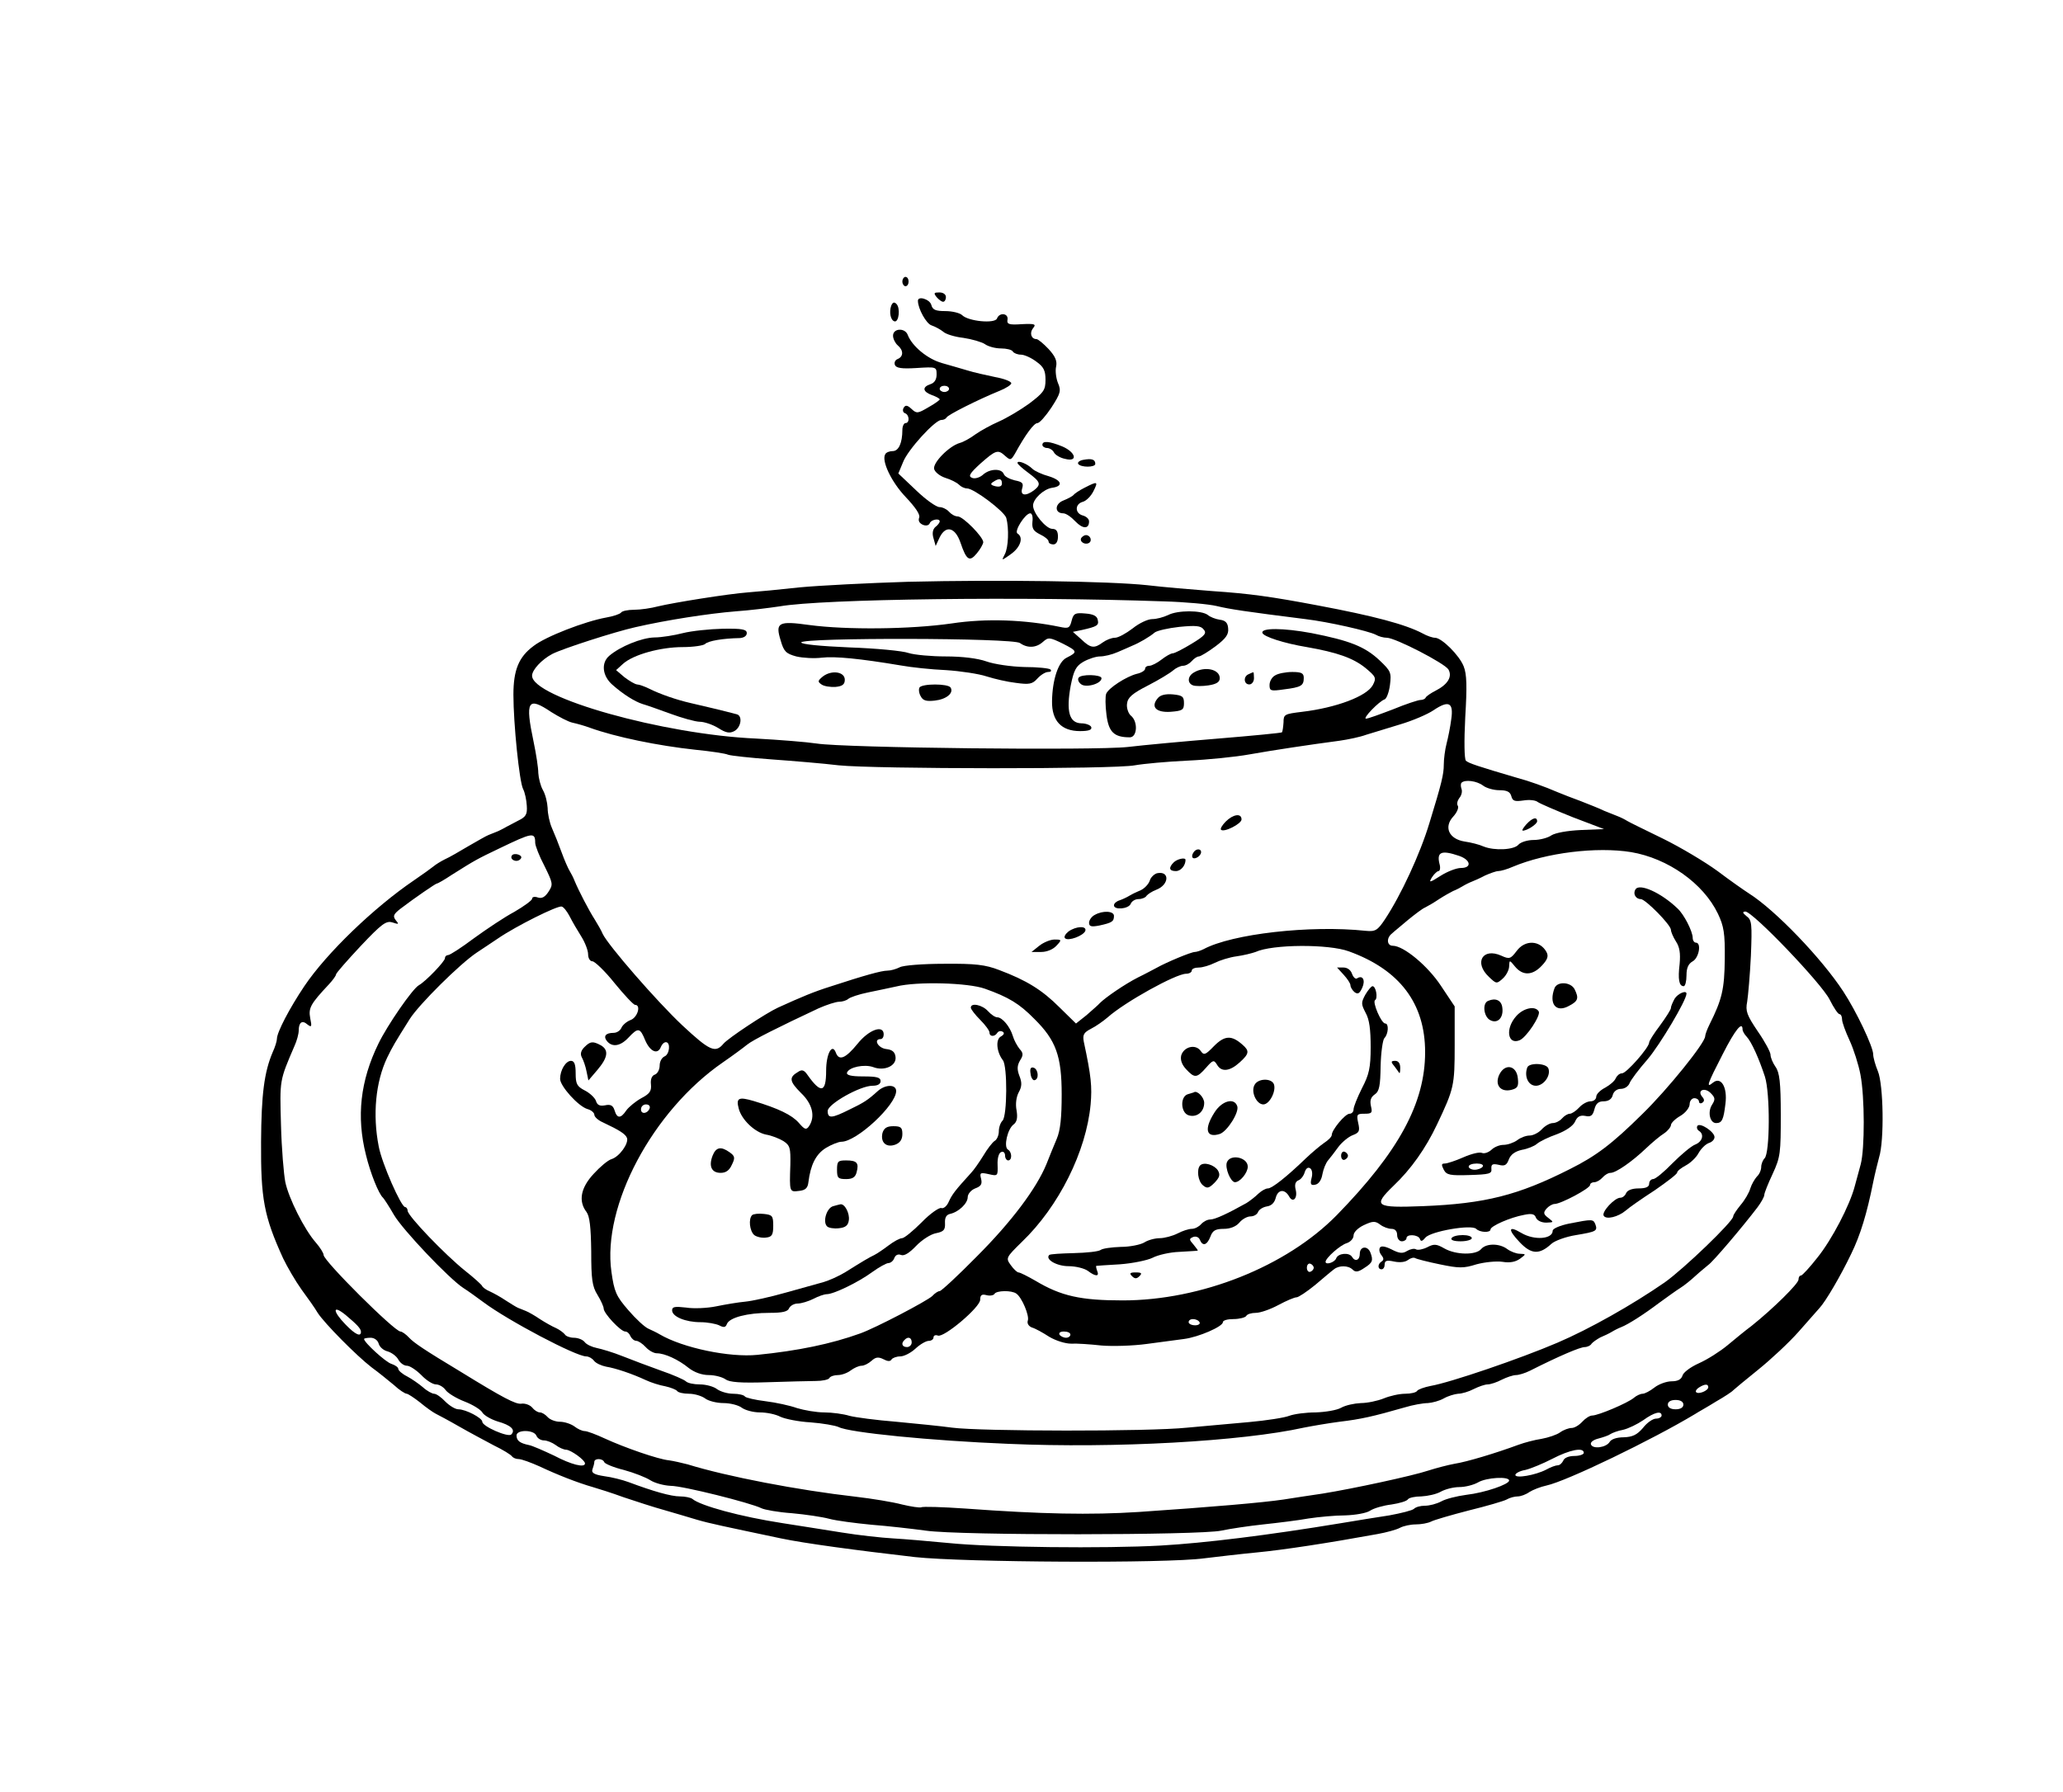 <?xml version="1.0" standalone="no"?>
<!DOCTYPE svg PUBLIC "-//W3C//DTD SVG 20010904//EN"
 "http://www.w3.org/TR/2001/REC-SVG-20010904/DTD/svg10.dtd">
<svg version="1.0" xmlns="http://www.w3.org/2000/svg"
 width="663pt" height="576pt" viewBox="0 0 663 576"
 preserveAspectRatio="xMidYMid meet">
<g transform="translate(0,576) scale(0.1,-0.1)"
fill="#000000" stroke="none">
<path d="M2900 4855 c0 -8 5 -15 10 -15 6 0 10 7 10 15 0 8 -4 15 -10 15 -5 0
-10 -7 -10 -15z"/>
<path d="M3010 4805 c7 -8 16 -15 21 -15 5 0 9 7 9 15 0 9 -9 15 -21 15 -18 0
-19 -2 -9 -15z"/>
<path d="M2950 4793 c0 -25 27 -74 44 -79 12 -4 28 -13 37 -20 8 -8 38 -17 65
-20 27 -4 58 -13 69 -20 11 -8 34 -14 52 -14 17 0 35 -4 38 -10 3 -5 15 -10
26 -10 11 0 33 -10 49 -22 24 -17 30 -29 30 -59 0 -33 -6 -41 -52 -76 -29 -21
-73 -47 -98 -58 -25 -11 -58 -29 -75 -41 -16 -12 -39 -25 -51 -28 -34 -10 -86
-63 -82 -83 2 -10 18 -23 36 -29 17 -5 37 -15 44 -22 7 -7 18 -12 26 -12 22 0
120 -74 126 -95 9 -33 7 -95 -5 -117 -11 -21 -11 -21 20 1 31 22 41 54 21 66
-12 7 25 65 41 65 6 0 9 -12 7 -27 -2 -22 3 -30 25 -41 15 -7 27 -17 27 -23 0
-5 7 -9 15 -9 9 0 15 9 15 25 0 17 -5 25 -18 25 -20 0 -62 50 -62 75 0 21 34
53 61 57 37 5 32 24 -10 37 -22 6 -46 17 -53 24 -16 16 -48 29 -48 19 0 -4 16
-18 35 -32 39 -29 42 -37 18 -56 -27 -20 -45 -17 -38 6 5 17 1 21 -24 26 -16
4 -32 12 -35 20 -7 19 -45 18 -67 -2 -10 -9 -26 -14 -35 -10 -13 5 -8 14 27
46 50 44 56 46 80 24 16 -14 18 -14 31 8 34 62 61 98 72 98 7 0 27 23 45 50
29 45 32 54 21 79 -6 15 -9 39 -6 52 4 18 -2 33 -24 57 -16 17 -34 32 -39 32
-17 0 -23 20 -11 35 11 13 6 15 -36 13 -42 -3 -49 0 -46 15 3 20 -26 24 -34 3
-7 -17 -92 -9 -112 11 -7 7 -32 13 -54 13 -31 0 -41 4 -45 20 -5 18 -43 30
-43 13z m270 -587 c0 -9 -7 -12 -21 -9 -16 4 -17 8 -7 14 19 13 28 11 28 -5z"/>
<path d="M2864 4777 c-7 -20 -2 -47 11 -50 14 -3 19 43 6 56 -7 7 -12 6 -17
-6z"/>
<path d="M2870 4681 c0 -10 7 -24 15 -31 19 -16 19 -36 0 -44 -8 -3 -12 -11
-9 -19 4 -10 21 -13 69 -10 64 4 65 4 65 -21 0 -16 -7 -27 -20 -31 -27 -9 -25
-24 5 -35 14 -5 25 -11 25 -14 0 -2 -16 -14 -36 -25 -34 -20 -38 -21 -54 -6
-14 13 -20 14 -26 4 -4 -7 -2 -15 4 -17 15 -5 16 -32 2 -32 -5 0 -10 -10 -10
-22 0 -42 -12 -68 -31 -68 -10 0 -21 -4 -24 -10 -13 -21 20 -90 66 -138 31
-33 47 -56 43 -66 -4 -10 1 -18 12 -23 10 -4 19 -2 22 5 4 12 32 17 32 6 0 -4
-6 -12 -14 -18 -8 -7 -11 -20 -6 -36 l7 -25 13 28 c20 40 50 32 67 -18 19 -56
29 -62 52 -34 11 13 20 29 21 36 0 17 -65 83 -82 83 -9 0 -21 7 -28 15 -7 8
-21 15 -31 15 -10 0 -44 24 -75 54 l-57 54 15 36 c15 40 103 136 123 136 8 0
15 4 17 8 3 8 100 57 171 86 20 8 37 19 37 24 0 6 -24 15 -52 20 -29 6 -69 15
-88 21 -19 6 -56 16 -83 24 -46 13 -96 54 -110 91 -9 23 -47 21 -47 -3z m180
-171 c0 -5 -7 -10 -15 -10 -8 0 -15 5 -15 10 0 6 7 10 15 10 8 0 15 -4 15 -10z"/>
<path d="M3350 4330 c0 -5 7 -10 15 -10 7 0 18 -6 22 -14 4 -8 20 -18 36 -21
42 -11 35 21 -9 40 -42 17 -64 19 -64 5z"/>
<path d="M3482 4282 c-12 -2 -20 -8 -17 -13 8 -12 55 -12 55 0 0 14 -11 18
-38 13z"/>
<path d="M3485 4192 c-16 -8 -32 -19 -35 -23 -3 -4 -18 -12 -33 -18 -28 -11
-28 -41 0 -41 9 0 26 -12 39 -26 24 -25 44 -25 44 0 0 8 -9 16 -20 19 -26 7
-26 37 0 44 11 3 26 18 34 34 16 32 14 33 -29 11z"/>
<path d="M3475 4031 c-7 -12 12 -24 25 -16 11 7 4 25 -10 25 -5 0 -11 -4 -15
-9z"/>
<path d="M2920 3890 c-129 -4 -287 -12 -350 -18 -63 -7 -137 -14 -165 -16 -66
-5 -240 -33 -290 -45 -22 -6 -57 -11 -77 -11 -20 0 -39 -4 -42 -9 -4 -5 -25
-12 -48 -16 -67 -12 -195 -61 -234 -92 -47 -35 -64 -77 -64 -156 0 -93 19
-279 31 -303 6 -11 11 -36 12 -54 2 -28 -3 -36 -28 -48 -16 -9 -37 -19 -45
-24 -8 -4 -19 -10 -25 -12 -5 -2 -17 -7 -25 -10 -8 -3 -37 -20 -65 -36 -27
-16 -61 -36 -75 -42 -14 -7 -30 -17 -37 -23 -6 -5 -35 -26 -63 -45 -128 -87
-280 -233 -352 -340 -47 -70 -88 -148 -88 -169 0 -7 -6 -27 -14 -44 -27 -64
-36 -135 -37 -287 -1 -183 9 -239 71 -375 13 -27 39 -72 59 -100 20 -27 44
-61 52 -75 22 -34 125 -138 173 -175 22 -16 54 -42 72 -57 17 -16 36 -28 41
-28 4 0 24 -13 43 -28 19 -16 42 -32 50 -36 8 -4 42 -22 75 -41 33 -19 84 -46
112 -61 29 -14 55 -30 58 -35 4 -5 13 -9 22 -9 9 0 39 -11 68 -24 55 -26 121
-52 170 -66 17 -5 62 -19 100 -33 39 -13 97 -32 130 -41 33 -10 80 -23 105
-31 41 -12 85 -21 270 -60 76 -16 240 -38 430 -60 157 -17 806 -21 930 -4 41
5 118 14 170 19 84 8 228 30 387 59 28 5 61 14 72 20 11 6 34 11 51 11 17 0
39 4 49 9 9 5 64 21 122 36 57 14 112 30 121 35 10 6 26 10 36 10 9 0 26 6 37
14 11 7 36 17 55 21 65 14 340 147 478 230 9 6 40 23 67 40 28 16 52 32 55 36
3 3 39 33 80 66 41 33 100 88 130 122 30 34 60 68 67 76 20 21 69 105 102 174
30 61 51 131 71 231 5 25 14 61 19 80 17 54 14 234 -4 277 -8 19 -15 44 -15
54 0 24 -54 138 -96 202 -70 107 -219 262 -303 315 -14 9 -60 41 -101 72 -41
30 -120 77 -175 104 -55 27 -107 52 -115 57 -8 5 -22 12 -30 15 -8 3 -28 11
-45 18 -16 8 -50 21 -75 31 -25 9 -58 22 -75 29 -39 17 -92 36 -130 46 -126
37 -156 47 -164 55 -5 6 -6 62 -2 140 6 99 5 138 -5 163 -14 36 -71 92 -92 92
-8 0 -26 6 -40 14 -55 29 -156 56 -337 90 -148 28 -219 38 -338 46 -66 5 -160
13 -210 19 -121 13 -474 18 -767 11z m820 -63 c69 -2 145 -9 170 -15 41 -10
94 -18 285 -42 75 -9 202 -38 226 -50 10 -6 26 -10 36 -10 27 0 186 -82 198
-102 13 -23 -2 -48 -41 -68 -16 -8 -30 -18 -32 -22 -2 -5 -10 -8 -17 -8 -7 0
-47 -13 -88 -30 -42 -16 -80 -30 -87 -30 -12 0 42 56 60 62 6 2 14 23 17 46 5
40 3 45 -34 80 -47 44 -96 63 -218 87 -92 17 -162 17 -158 1 2 -12 70 -34 143
-46 97 -17 148 -35 187 -66 35 -29 37 -33 25 -56 -19 -36 -118 -73 -227 -86
-57 -7 -60 -8 -60 -34 -1 -15 -3 -29 -5 -32 -3 -2 -95 -11 -205 -20 -110 -9
-240 -21 -290 -27 -108 -12 -911 -3 -1000 11 -33 5 -121 12 -195 16 -298 13
-720 132 -720 202 0 19 31 52 65 70 33 17 200 71 267 86 100 23 236 44 323 51
44 3 108 11 141 16 137 24 782 32 1234 16z m-1968 -356 c24 -15 54 -31 68 -34
14 -3 39 -10 55 -16 83 -30 219 -58 340 -71 50 -5 97 -12 105 -16 8 -3 71 -10
140 -15 69 -5 166 -13 215 -19 115 -12 886 -13 952 0 28 5 104 12 169 15 66 3
155 12 199 20 79 14 192 31 290 44 28 4 66 12 85 19 19 6 68 21 108 33 41 12
90 33 109 46 49 33 65 25 57 -29 -3 -24 -10 -59 -15 -78 -5 -19 -9 -50 -9 -68
0 -31 -7 -60 -46 -187 -30 -100 -92 -233 -143 -310 -24 -36 -31 -40 -62 -37
-179 19 -430 -10 -521 -59 -10 -5 -23 -9 -28 -9 -12 0 -91 -33 -123 -51 -10
-5 -37 -20 -60 -31 -43 -22 -104 -64 -122 -82 -5 -6 -25 -23 -43 -39 l-34 -27
-53 52 c-56 56 -106 87 -194 120 -44 17 -77 21 -177 20 -68 0 -131 -5 -142
-11 -12 -6 -29 -11 -40 -11 -19 0 -73 -15 -183 -51 -54 -17 -92 -33 -169 -68
-39 -18 -160 -98 -175 -116 -26 -31 -44 -23 -132 59 -83 78 -239 258 -256 294
-4 10 -16 31 -26 47 -18 28 -51 91 -65 125 -3 8 -10 22 -15 30 -5 8 -17 35
-26 60 -9 25 -23 60 -31 78 -8 18 -14 47 -14 65 -1 18 -7 43 -15 57 -8 14 -14
39 -15 55 0 17 -7 62 -15 100 -28 133 -19 147 57 96z m2994 -236 c10 -8 34
-15 52 -15 25 0 35 -5 39 -19 4 -16 11 -18 39 -14 19 3 39 1 46 -5 7 -5 58
-27 113 -49 l100 -38 -74 -3 c-44 -2 -82 -9 -95 -17 -11 -8 -37 -15 -57 -15
-20 0 -42 -7 -49 -15 -14 -17 -77 -20 -112 -6 -13 6 -40 13 -61 16 -51 8 -68
47 -36 81 11 12 18 28 14 34 -4 6 -1 17 5 25 7 8 10 21 7 29 -3 8 -3 17 0 20
11 11 49 6 69 -9z m-3046 -184 c0 -9 13 -43 30 -75 27 -55 28 -59 13 -82 -11
-17 -21 -23 -34 -19 -11 4 -19 2 -19 -4 0 -5 -26 -24 -57 -42 -32 -17 -90 -56
-130 -85 -40 -30 -77 -54 -83 -54 -5 0 -10 -4 -10 -10 0 -10 -61 -74 -84 -87
-20 -11 -101 -128 -130 -188 -58 -119 -71 -234 -40 -357 14 -58 41 -126 55
-138 3 -3 19 -27 35 -55 28 -48 177 -205 223 -235 13 -8 42 -29 65 -46 79 -59
297 -174 330 -174 8 0 19 -6 25 -14 6 -8 24 -16 39 -19 31 -5 84 -23 127 -43
17 -8 45 -17 63 -20 18 -4 35 -11 38 -15 3 -5 20 -9 38 -9 18 0 41 -7 52 -15
10 -8 37 -15 59 -15 22 0 49 -7 59 -15 11 -8 37 -15 58 -15 22 0 51 -6 66 -14
15 -7 59 -16 97 -18 39 -3 79 -10 90 -15 34 -18 298 -44 545 -54 345 -15 751
8 950 52 25 5 77 14 115 19 68 8 108 17 209 46 26 8 60 14 75 14 14 1 37 7 51
15 14 8 35 14 46 15 12 0 35 7 50 15 16 8 36 15 45 15 9 0 30 7 45 15 16 8 37
15 46 15 9 0 29 6 45 14 93 47 161 76 176 76 8 0 19 5 22 11 4 5 17 14 28 20
12 5 29 13 37 18 8 5 22 12 30 15 23 9 73 41 122 78 25 18 55 40 68 48 13 8
35 26 49 39 14 13 33 28 41 35 15 10 110 122 158 185 12 16 22 34 22 40 0 6
12 36 27 68 25 54 26 67 26 190 0 104 -4 136 -17 154 -9 13 -16 30 -16 39 0 8
-18 42 -41 75 -35 52 -40 65 -34 95 3 19 9 86 12 148 4 102 3 115 -14 127 -13
11 -14 14 -4 15 24 0 245 -231 271 -283 13 -26 27 -47 32 -47 4 0 8 -7 8 -17
0 -9 11 -39 24 -67 13 -28 29 -78 35 -110 14 -73 14 -238 1 -288 -6 -21 -14
-53 -19 -70 -16 -62 -74 -173 -120 -230 -25 -32 -49 -58 -53 -58 -5 0 -8 -6
-8 -13 0 -13 -81 -93 -151 -149 -19 -14 -53 -42 -77 -62 -24 -20 -65 -46 -92
-58 -27 -12 -51 -30 -53 -40 -4 -12 -15 -18 -35 -18 -16 0 -41 -9 -55 -20 -14
-11 -31 -20 -38 -20 -7 0 -20 -6 -28 -13 -20 -17 -115 -57 -134 -57 -8 0 -22
-9 -32 -20 -10 -11 -25 -20 -34 -20 -9 0 -26 -6 -37 -14 -11 -8 -38 -17 -60
-21 -21 -3 -55 -12 -74 -19 -73 -27 -166 -55 -205 -61 -22 -4 -60 -14 -85 -22
-51 -17 -241 -58 -340 -74 -36 -5 -92 -14 -125 -19 -67 -10 -230 -24 -465 -40
-156 -10 -312 -7 -558 11 -73 5 -137 7 -141 4 -5 -2 -33 2 -62 9 -30 8 -97 19
-149 25 -185 21 -414 65 -540 104 -19 5 -46 11 -60 13 -34 3 -143 41 -206 70
-28 13 -57 24 -65 24 -8 0 -23 7 -33 15 -11 8 -32 15 -47 15 -14 0 -32 7 -39
15 -7 8 -18 15 -25 15 -7 0 -18 7 -25 16 -7 8 -23 14 -35 12 -18 -2 -57 18
-195 103 -118 71 -150 93 -165 109 -10 11 -23 20 -28 20 -19 0 -247 227 -247
246 0 6 -11 24 -25 40 -37 42 -87 142 -98 194 -5 25 -12 108 -14 185 -4 145
-5 140 43 252 8 17 14 40 14 50 0 27 11 35 28 20 13 -10 15 -8 9 20 -6 33 0
45 61 110 12 13 22 27 22 31 0 4 36 45 79 91 68 72 82 82 102 76 21 -7 22 -6
11 7 -10 13 -8 19 15 37 46 35 113 81 117 81 3 0 24 12 48 28 76 48 82 51 153
85 106 51 115 53 115 18z m3522 -30 c118 -20 232 -100 279 -198 19 -40 23 -63
22 -146 -1 -97 -9 -130 -49 -210 -8 -16 -14 -33 -14 -38 0 -21 -120 -170 -201
-249 -99 -98 -150 -136 -234 -178 -166 -84 -272 -111 -472 -119 -153 -6 -162
0 -95 65 57 54 104 121 140 197 55 116 57 125 57 255 l0 125 -44 66 c-42 64
-120 129 -155 129 -19 0 -21 25 -3 39 6 6 30 25 52 44 22 18 47 37 55 40 8 4
29 16 45 27 17 11 37 22 45 26 8 3 22 10 30 15 8 5 22 12 30 15 8 3 28 12 43
20 16 7 35 14 42 14 8 0 29 6 47 14 107 45 269 65 380 47z m-553 -12 c38 -13
42 -39 6 -39 -14 0 -43 -11 -65 -25 -36 -23 -39 -23 -28 -5 7 11 17 20 21 20
5 0 7 11 3 24 -9 38 7 44 63 25z m-2858 -195 c8 -16 25 -45 37 -64 12 -19 22
-45 22 -57 0 -13 6 -23 14 -23 7 0 40 -31 71 -70 31 -38 61 -70 66 -70 20 0 8
-41 -15 -49 -13 -5 -26 -17 -29 -25 -4 -9 -15 -16 -25 -16 -26 0 -34 -11 -21
-27 17 -20 43 -16 69 12 31 33 37 32 54 -10 16 -36 40 -46 50 -20 3 8 10 15
16 15 16 0 12 -40 -5 -46 -8 -4 -15 -16 -15 -29 0 -13 -7 -26 -15 -29 -10 -3
-15 -15 -13 -32 2 -21 -4 -30 -31 -44 -18 -10 -40 -28 -48 -39 -18 -27 -30
-27 -38 0 -5 16 -13 20 -31 16 -17 -3 -25 1 -29 15 -4 10 -20 25 -36 33 -25
13 -29 21 -29 55 0 28 -4 40 -15 40 -17 0 -35 -30 -35 -58 0 -23 58 -88 88
-97 12 -3 22 -12 22 -18 0 -7 12 -18 28 -25 53 -25 72 -37 77 -50 6 -17 -24
-60 -50 -68 -11 -3 -37 -25 -57 -47 -42 -45 -50 -88 -23 -123 10 -14 14 -48
15 -126 0 -89 3 -113 20 -140 11 -18 20 -38 20 -44 0 -16 55 -74 69 -74 7 0
14 -7 17 -15 4 -8 12 -15 19 -15 6 0 20 -9 30 -20 10 -11 26 -20 36 -20 25 0
69 -20 102 -47 18 -14 42 -23 65 -23 20 0 45 -7 54 -14 13 -9 48 -12 135 -9
65 2 135 4 155 4 20 0 40 4 43 9 3 6 16 10 28 10 12 0 31 7 41 15 11 8 26 15
35 15 8 0 22 7 32 16 13 12 22 13 38 5 13 -7 22 -8 26 -1 3 5 16 10 28 10 12
0 34 11 49 25 15 14 34 25 43 25 8 0 15 5 15 11 0 6 6 9 14 6 19 -8 136 91
136 115 0 15 5 19 20 15 11 -3 23 -1 26 4 6 11 55 12 70 1 18 -12 43 -72 37
-87 -3 -9 3 -18 13 -22 11 -3 36 -17 56 -30 22 -13 52 -22 70 -22 18 1 62 -2
98 -6 36 -3 101 -1 145 5 44 6 98 13 120 16 47 6 125 40 125 54 0 6 15 10 34
10 19 0 38 5 41 10 3 6 17 10 31 10 14 0 46 11 72 25 26 14 52 25 59 25 6 0
33 18 60 40 26 22 53 45 60 50 16 13 46 13 60 -1 9 -9 18 -8 37 5 27 17 30 24
20 50 -9 23 -34 20 -34 -4 0 -21 -15 -27 -25 -10 -9 15 -45 12 -51 -5 -5 -13
-34 -22 -34 -11 0 12 47 54 68 60 12 4 22 15 22 25 0 10 14 24 33 33 28 13 36
14 52 2 10 -8 27 -14 37 -14 11 0 18 -7 18 -20 0 -11 7 -20 15 -20 8 0 15 5
15 10 0 14 37 12 43 -2 3 -10 8 -8 18 4 17 20 148 43 163 28 12 -12 46 -13 46
-2 0 11 64 39 108 47 24 5 34 3 38 -9 4 -9 17 -16 33 -16 25 1 25 1 7 15 -16
12 -17 17 -6 30 7 8 19 15 26 15 20 0 114 50 114 61 0 5 6 9 14 9 7 0 19 7 26
15 7 8 18 15 26 15 17 0 69 36 114 79 19 18 45 40 58 48 12 8 22 21 22 27 0 6
14 20 30 29 17 10 30 27 30 38 0 10 7 19 15 19 8 0 15 -5 15 -11 0 -5 5 -7 10
-4 8 5 8 11 0 20 -17 21 9 31 28 11 14 -14 15 -20 4 -37 -15 -23 -7 -59 13
-59 19 0 24 11 30 62 7 53 -14 89 -40 68 -23 -19 -19 -6 31 91 40 79 64 108
64 80 0 -5 6 -16 13 -23 16 -17 40 -71 59 -129 17 -54 16 -245 -1 -262 -6 -6
-11 -19 -11 -28 0 -10 -6 -24 -14 -31 -7 -8 -17 -25 -21 -38 -4 -14 -18 -38
-31 -53 -13 -16 -24 -32 -24 -37 0 -16 -158 -168 -220 -212 -104 -72 -242
-150 -345 -194 -119 -51 -344 -128 -408 -139 -20 -4 -40 -11 -43 -16 -3 -5
-20 -9 -38 -9 -19 0 -50 -7 -69 -15 -20 -8 -53 -15 -74 -15 -21 -1 -49 -7 -63
-15 -14 -8 -51 -14 -82 -15 -31 0 -69 -5 -85 -11 -15 -6 -73 -15 -128 -20 -55
-5 -145 -13 -200 -18 -122 -13 -665 -12 -755 0 -36 5 -117 13 -180 19 -63 5
-131 14 -150 19 -19 6 -56 11 -81 11 -26 0 -65 7 -88 14 -22 8 -68 18 -101 22
-33 4 -63 11 -66 15 -3 5 -20 9 -38 9 -18 0 -41 7 -52 15 -10 8 -35 15 -55 15
-19 0 -39 4 -45 10 -5 5 -41 21 -79 34 -39 14 -95 35 -125 47 -30 12 -67 23
-82 26 -15 3 -33 11 -39 19 -6 8 -22 14 -35 14 -12 0 -26 5 -29 11 -4 5 -17
15 -28 20 -12 5 -35 18 -52 29 -16 11 -37 23 -45 26 -8 3 -19 8 -25 10 -5 2
-23 13 -40 24 -16 11 -40 24 -51 29 -12 5 -23 13 -25 18 -2 4 -26 26 -54 48
-65 52 -184 176 -185 193 0 6 -4 12 -8 12 -13 0 -75 141 -85 195 -20 102 -10
207 27 285 18 37 24 47 73 125 30 47 161 177 215 213 14 9 45 30 69 46 57 39
191 106 204 102 6 -1 17 -15 26 -32z m2504 -112 c163 -59 245 -167 245 -324 0
-164 -85 -320 -284 -524 -162 -165 -436 -274 -688 -274 -135 0 -198 14 -280
63 -26 15 -50 27 -55 27 -4 0 -16 11 -25 24 -16 22 -15 24 36 74 119 114 207
291 221 442 5 57 2 90 -22 202 -4 22 0 29 23 41 16 8 40 25 54 37 55 49 219
140 252 140 10 0 18 5 18 10 0 6 10 10 23 10 12 0 35 7 51 15 16 8 47 18 70
21 22 3 50 10 61 14 54 25 235 26 300 2z m-1170 -120 c76 -27 111 -48 159 -97
70 -69 88 -120 88 -243 0 -73 -4 -115 -16 -143 -9 -21 -24 -58 -33 -81 -32
-78 -112 -185 -224 -297 -60 -61 -114 -111 -119 -111 -5 0 -16 -7 -24 -16 -17
-16 -181 -102 -231 -120 -94 -34 -201 -56 -331 -69 -89 -9 -239 22 -314 66 -8
5 -25 13 -36 18 -12 5 -41 32 -65 60 -39 45 -45 59 -54 123 -30 212 132 517
358 673 32 22 67 48 78 57 18 15 102 57 230 117 25 11 55 21 66 21 10 0 23 4
29 9 5 5 34 15 64 21 30 6 71 15 90 19 68 17 232 12 285 -7z m-1077 -384 c-6
-18 -28 -21 -28 -4 0 9 7 16 16 16 9 0 14 -5 12 -12z m2134 -513 c0 -5 -5 -11
-11 -13 -6 -2 -11 4 -11 13 0 9 5 15 11 13 6 -2 11 -8 11 -13z m-3111 -152
c37 -31 49 -44 49 -54 0 -17 -18 -9 -49 23 -43 44 -43 66 0 31z m2744 -23 c3
-5 -3 -10 -14 -10 -12 0 -21 5 -21 10 0 6 6 10 14 10 8 0 18 -4 21 -10z m-415
-40 c0 -5 -6 -10 -14 -10 -8 0 -18 5 -21 10 -3 6 3 10 14 10 12 0 21 -4 21
-10z m-2223 -29 c3 -11 16 -22 29 -25 13 -4 28 -15 34 -26 6 -11 18 -20 28
-20 9 0 30 -14 46 -30 16 -17 37 -30 47 -30 10 0 24 -8 31 -18 7 -10 35 -27
61 -37 26 -10 52 -26 57 -35 5 -9 27 -22 49 -29 43 -12 59 -27 44 -42 -10 -10
-93 26 -93 41 0 12 -53 40 -77 40 -10 0 -29 12 -42 25 -13 14 -29 25 -36 25
-6 0 -23 9 -36 21 -13 11 -36 27 -51 35 -16 8 -28 19 -28 24 0 5 -10 12 -22
16 -18 5 -88 69 -88 80 0 2 9 4 21 4 12 0 23 -8 26 -19z m1713 4 c0 -8 -7 -15
-15 -15 -16 0 -20 12 -8 23 11 12 23 8 23 -8z m2560 -144 c0 -11 -31 -24 -39
-16 -3 3 1 10 9 15 19 12 30 12 30 1z m-80 -56 c0 -9 -9 -15 -25 -15 -16 0
-25 6 -25 15 0 9 9 15 25 15 16 0 25 -6 25 -15z m-70 -35 c0 -5 -8 -10 -18
-10 -10 0 -29 -13 -42 -30 -19 -22 -33 -29 -62 -30 -22 0 -40 -6 -45 -15 -11
-18 -54 -24 -60 -8 -3 7 8 15 24 19 15 4 33 10 38 14 6 4 24 11 41 14 17 4 46
18 65 31 36 26 59 31 59 15z m-3616 -65 c3 -8 14 -15 24 -15 10 0 27 -7 38
-15 10 -8 26 -15 34 -15 15 -1 60 -33 60 -44 0 -15 -44 -4 -99 25 -34 16 -70
32 -81 34 -29 6 -40 14 -40 31 0 19 56 19 64 -1z m3366 -55 c0 -5 -14 -10 -30
-10 -18 0 -33 -6 -36 -15 -4 -8 -11 -15 -18 -15 -6 0 -23 -6 -37 -14 -35 -18
-99 -29 -99 -17 0 5 14 13 32 16 17 4 56 20 87 36 56 29 101 38 101 19z
m-3148 -30 c2 -5 30 -17 63 -25 33 -9 71 -24 85 -33 14 -9 43 -17 65 -18 40 0
258 -55 292 -72 10 -5 54 -13 98 -16 44 -4 98 -12 120 -18 22 -6 83 -14 135
-19 52 -4 131 -13 175 -19 108 -16 882 -15 950 0 28 6 88 15 135 20 47 5 112
13 145 19 33 5 86 10 118 10 32 1 68 7 80 15 12 8 43 17 69 20 26 4 50 11 53
17 4 5 23 9 43 9 20 1 48 7 62 15 14 8 41 15 60 15 19 0 46 7 60 15 27 16 100
20 100 6 0 -12 -77 -39 -138 -46 -30 -4 -66 -13 -80 -21 -15 -8 -38 -14 -53
-14 -14 0 -29 -4 -35 -10 -5 -5 -41 -14 -79 -21 -39 -6 -108 -17 -155 -25
-236 -39 -439 -64 -580 -72 -177 -10 -544 -6 -680 8 -63 6 -144 13 -180 15
-36 2 -110 10 -165 19 -55 9 -140 22 -190 30 -136 21 -264 56 -290 78 -5 4
-23 8 -40 8 -28 0 -85 16 -165 46 -19 7 -54 16 -78 19 -33 5 -42 11 -38 22 3
8 6 19 6 24 0 12 27 12 32 -1z"/>
<path d="M3754 3783 c-15 -7 -37 -13 -51 -13 -14 0 -42 -13 -63 -30 -21 -16
-46 -30 -57 -30 -11 0 -28 -7 -39 -15 -27 -20 -39 -19 -69 10 l-27 24 29 6
c49 11 55 15 51 32 -2 13 -14 19 -40 21 -33 3 -38 0 -44 -23 -6 -24 -10 -26
-38 -20 -111 23 -236 28 -348 11 -132 -19 -338 -21 -457 -5 -100 14 -110 8
-92 -50 10 -35 17 -42 50 -51 21 -5 58 -7 82 -4 42 5 123 -3 254 -25 33 -6 98
-13 145 -15 47 -3 106 -12 130 -20 25 -8 68 -18 95 -21 43 -6 53 -4 69 14 11
12 26 21 34 21 9 0 12 3 8 8 -4 4 -42 8 -84 8 -42 1 -97 9 -122 18 -28 10 -78
16 -130 16 -47 0 -101 5 -120 11 -19 7 -105 15 -190 18 -93 4 -155 10 -155 16
0 16 682 15 703 -2 24 -17 52 -16 74 4 17 15 21 15 64 -6 47 -24 48 -27 12
-45 -27 -13 -46 -71 -47 -140 -1 -63 30 -96 90 -96 28 0 39 4 36 13 -2 6 -17
12 -32 12 -39 1 -49 39 -34 121 10 50 17 63 41 77 16 9 40 17 53 17 14 0 39 6
57 14 18 8 40 17 48 21 20 8 55 28 71 42 8 6 43 14 79 18 52 5 69 4 78 -8 11
-12 5 -20 -38 -46 -28 -17 -55 -31 -61 -31 -6 0 -22 -9 -36 -20 -14 -11 -32
-20 -39 -20 -8 0 -14 -4 -14 -10 0 -5 -12 -13 -27 -16 -34 -9 -90 -45 -98 -64
-3 -8 -3 -38 1 -68 7 -55 24 -72 75 -72 24 0 27 51 3 70 -8 7 -14 25 -12 38 2
20 17 33 68 59 35 18 71 40 80 48 9 8 24 15 32 15 9 0 21 7 28 15 7 8 17 15
23 15 5 0 30 15 54 33 33 25 42 38 40 57 -1 18 -9 26 -27 28 -14 2 -31 9 -38
15 -20 16 -98 16 -128 0z"/>
<path d="M2195 3725 c-27 -7 -69 -14 -92 -14 -41 -1 -110 -29 -145 -59 -27
-23 -22 -65 10 -93 35 -31 72 -54 97 -62 11 -3 51 -17 89 -31 38 -14 81 -26
95 -26 14 0 41 -9 59 -20 25 -16 37 -18 52 -10 22 12 27 49 8 54 -37 10 -117
29 -148 36 -44 10 -97 28 -133 46 -16 8 -34 14 -40 14 -7 1 -24 11 -40 23
l-27 23 22 20 c33 30 121 54 192 54 34 0 67 5 72 10 10 10 57 18 112 19 13 1
22 7 22 16 0 12 -15 15 -77 14 -43 -1 -100 -7 -128 -14z"/>
<path d="M3838 3599 c-22 -12 -23 -35 -4 -42 8 -3 31 -3 50 0 26 4 36 11 36
23 0 29 -48 39 -82 19z"/>
<path d="M2645 3586 c-17 -14 -18 -17 -5 -26 8 -6 29 -9 45 -8 22 2 30 8 30
23 0 26 -42 32 -70 11z"/>
<path d="M4013 3593 c-18 -7 -16 -33 2 -33 8 0 15 9 15 20 0 11 -1 20 -2 19
-2 0 -9 -3 -15 -6z"/>
<path d="M4098 3589 c-10 -5 -18 -19 -18 -31 0 -19 4 -20 46 -14 56 7 64 12
64 37 0 15 -7 19 -37 19 -21 0 -46 -5 -55 -11z"/>
<path d="M3466 3581 c-3 -5 0 -14 8 -20 15 -13 66 1 66 19 0 12 -67 14 -74 1z"/>
<path d="M2955 3550 c-3 -5 -2 -18 4 -28 7 -14 18 -17 45 -14 37 4 62 24 51
42 -8 13 -92 13 -100 0z"/>
<path d="M3721 3516 c-24 -28 -6 -47 41 -44 38 3 43 6 43 28 0 21 -5 25 -36
28 -23 2 -40 -2 -48 -12z"/>
<path d="M3939 3119 c-11 -11 -18 -23 -15 -26 9 -10 66 19 66 33 0 21 -27 17
-51 -7z"/>
<path d="M3835 3019 c-4 -6 -5 -13 -2 -16 7 -7 27 6 27 18 0 12 -17 12 -25 -2z"/>
<path d="M3772 2988 c-17 -17 -15 -28 7 -28 16 0 31 18 31 36 0 9 -27 3 -38
-8z"/>
<path d="M3718 2953 c-9 -3 -20 -13 -23 -24 -4 -11 -16 -24 -28 -30 -12 -5
-29 -13 -37 -18 -8 -5 -23 -12 -32 -15 -10 -3 -18 -10 -18 -16 0 -16 47 -12
54 5 3 8 14 15 25 15 11 0 23 5 26 11 4 5 18 14 31 19 42 16 44 62 2 53z"/>
<path d="M3518 2819 c-10 -5 -18 -17 -18 -25 0 -12 7 -14 33 -9 41 9 47 13 47
31 0 16 -36 18 -62 3z"/>
<path d="M3434 2766 c-10 -8 -16 -18 -11 -22 10 -10 59 8 65 24 5 17 -30 15
-54 -2z"/>
<path d="M3340 2720 l-25 -20 31 0 c18 0 38 8 49 20 18 19 17 20 -6 20 -13 0
-35 -9 -49 -20z"/>
<path d="M4905 3110 c-10 -11 -15 -20 -11 -20 14 0 46 21 46 30 0 16 -16 11
-35 -10z"/>
<path d="M1645 3010 c-8 -13 15 -24 27 -12 6 6 4 11 -6 15 -8 3 -18 2 -21 -3z"/>
<path d="M5256 2901 c-9 -14 1 -31 17 -31 15 0 97 -83 97 -99 0 -6 7 -23 16
-37 12 -18 15 -38 12 -72 -6 -50 -2 -72 13 -72 5 0 9 16 9 35 0 24 6 37 20 45
20 11 29 60 10 60 -5 0 -10 7 -10 15 0 21 -28 76 -49 95 -53 51 -123 82 -135
61z"/>
<path d="M4874 2703 c-19 -25 -23 -27 -49 -15 -60 27 -89 -22 -40 -68 24 -23
25 -23 45 -5 11 10 20 28 20 39 1 21 1 21 19 -1 25 -30 56 -29 86 3 19 20 22
31 15 44 -21 38 -69 40 -96 3z"/>
<path d="M4996 2584 c-19 -50 4 -80 45 -58 31 16 34 25 19 55 -13 23 -55 25
-64 3z"/>
<path d="M5382 2550 c-6 -11 -12 -24 -12 -30 0 -5 -16 -30 -35 -56 -19 -25
-35 -50 -35 -55 0 -16 -73 -99 -87 -99 -8 0 -16 -7 -20 -15 -3 -9 -18 -22 -34
-31 -16 -8 -29 -21 -29 -29 0 -8 -8 -15 -18 -15 -11 0 -27 -9 -37 -20 -10 -11
-24 -20 -30 -20 -7 0 -18 -7 -25 -15 -7 -8 -20 -15 -30 -15 -9 0 -25 -9 -35
-20 -10 -11 -28 -20 -39 -20 -12 0 -30 -7 -40 -15 -11 -8 -31 -15 -44 -15 -13
0 -30 -7 -39 -16 -9 -8 -22 -13 -30 -10 -8 4 -35 -3 -60 -14 -25 -11 -52 -20
-60 -20 -11 0 -11 -4 -3 -20 9 -17 20 -19 83 -17 63 2 72 4 70 20 -1 15 4 17
23 13 19 -5 26 -2 33 17 6 16 20 26 42 31 18 3 40 12 48 19 9 8 38 22 64 31
29 11 53 27 59 41 7 16 16 21 33 18 17 -4 24 1 29 21 5 19 13 26 30 26 15 0
26 7 29 20 3 12 14 20 26 20 12 0 24 8 28 18 3 9 29 44 58 77 40 47 125 190
125 211 0 12 -27 1 -38 -16z m-617 -540 c-3 -5 -15 -10 -26 -10 -10 0 -19 5
-19 10 0 6 12 10 26 10 14 0 23 -4 19 -10z"/>
<path d="M4783 2543 c-20 -7 -15 -51 6 -62 24 -13 44 8 39 41 -3 23 -22 31
-45 21z"/>
<path d="M4873 2494 c-36 -40 -28 -93 10 -78 22 8 70 81 62 93 -11 19 -49 11
-72 -15z"/>
<path d="M4908 2328 c-10 -29 4 -58 28 -58 25 0 49 33 40 56 -7 17 -63 19 -68
2z"/>
<path d="M4818 2305 c-15 -33 5 -57 40 -48 19 5 23 11 20 37 -4 42 -42 49 -60
11z"/>
<path d="M1878 2394 c-11 -11 -14 -22 -8 -33 5 -9 12 -29 15 -45 l6 -29 29 34
c34 40 37 64 11 79 -26 14 -34 13 -53 -6z"/>
<path d="M5455 2141 c-3 -5 -1 -12 5 -16 18 -11 11 -35 -12 -44 -13 -5 -45
-32 -73 -60 -27 -28 -55 -51 -62 -51 -7 0 -13 -7 -13 -15 0 -10 -10 -15 -34
-15 -21 0 -36 -6 -40 -15 -3 -8 -11 -15 -19 -15 -18 0 -61 -46 -53 -58 8 -13
46 -4 71 17 11 10 53 39 93 65 39 27 72 52 72 57 0 5 13 15 28 23 15 8 34 26
41 40 8 14 22 28 33 32 10 3 18 11 18 19 0 17 -47 48 -55 36z"/>
<path d="M5043 1827 c-29 -6 -53 -16 -53 -23 0 -27 -59 -32 -101 -7 -42 25
-44 11 -5 -30 37 -39 63 -41 102 -5 11 10 47 23 79 28 65 11 70 13 62 35 -7
16 -8 17 -84 2z"/>
<path d="M4665 1780 c-4 -6 8 -10 29 -10 20 0 36 5 36 10 0 6 -13 10 -29 10
-17 0 -33 -4 -36 -10z"/>
<path d="M4435 1750 c-4 -6 -2 -17 5 -25 7 -9 8 -15 0 -20 -13 -8 -13 -25 0
-25 6 0 10 7 10 16 0 12 7 14 30 9 19 -4 36 -2 45 5 8 6 18 9 23 6 5 -3 40
-12 79 -20 62 -13 77 -13 118 0 26 7 64 11 84 8 24 -4 42 0 56 10 20 15 20 15
-1 16 -11 0 -29 7 -40 15 -25 19 -68 19 -84 0 -17 -20 -81 -19 -118 2 -26 15
-34 15 -55 4 -14 -7 -30 -10 -36 -7 -5 4 -19 1 -29 -5 -14 -9 -25 -8 -50 5
-20 10 -33 12 -37 6z"/>
<path d="M4318 2627 c12 -13 22 -28 22 -34 0 -6 6 -16 13 -22 11 -8 16 -5 25
14 11 25 1 42 -17 30 -5 -3 -12 4 -16 15 -4 12 -15 20 -27 20 l-21 0 21 -23z"/>
<path d="M4388 2563 c-14 -26 -14 -30 1 -59 12 -21 16 -54 16 -110 0 -66 -5
-88 -28 -132 -15 -30 -27 -60 -27 -68 0 -8 -6 -14 -13 -14 -14 0 -57 -52 -57
-68 0 -6 -11 -17 -25 -26 -13 -9 -39 -31 -58 -49 -61 -59 -109 -97 -122 -97
-8 0 -21 -8 -31 -17 -10 -10 -27 -23 -38 -30 -59 -33 -101 -53 -117 -53 -9 0
-22 -7 -29 -15 -7 -8 -20 -15 -30 -15 -10 0 -31 -7 -46 -15 -16 -8 -42 -15
-57 -15 -15 0 -38 -6 -50 -14 -12 -7 -46 -14 -75 -14 -30 -1 -59 -5 -65 -10
-7 -5 -45 -9 -86 -10 -40 -1 -76 -3 -79 -6 -14 -14 24 -36 62 -36 23 0 51 -7
62 -15 25 -19 38 -19 30 0 -3 8 -4 15 -3 16 1 0 35 3 76 5 41 3 89 13 105 21
17 9 56 18 86 19 30 2 57 3 59 4 2 0 -4 8 -13 19 -15 17 -15 19 -1 25 9 3 18
-1 21 -9 9 -22 23 -18 34 10 7 20 17 25 43 25 20 0 39 7 50 20 9 11 25 20 36
20 10 0 21 6 24 14 3 8 16 16 28 18 15 2 25 12 29 28 7 27 29 29 43 4 12 -22
28 -6 21 22 -4 16 -1 26 9 30 8 3 17 15 20 26 4 12 10 17 17 13 7 -4 9 -18 5
-32 -5 -20 -2 -24 12 -21 11 2 20 15 23 34 3 16 11 36 18 44 7 8 22 28 33 43
12 16 33 33 46 38 21 8 24 13 18 39 -6 28 -4 30 20 30 24 0 26 3 21 24 -4 18
-1 29 12 38 15 10 18 28 19 92 1 43 7 84 12 89 13 13 15 47 3 47 -13 0 -42 69
-33 75 10 6 3 45 -8 45 -4 0 -14 -12 -23 -27z"/>
<path d="M3902 2398 c-29 -30 -33 -31 -44 -15 -17 22 -54 12 -62 -16 -3 -14 2
-29 16 -44 27 -29 34 -29 64 5 22 25 25 26 35 10 14 -25 41 -22 73 7 31 28 32
37 9 57 -35 31 -57 30 -91 -4z"/>
<path d="M4481 2333 c7 -10 15 -20 16 -22 2 -2 3 5 3 17 0 14 -6 22 -16 22
-14 0 -15 -3 -3 -17z"/>
<path d="M4032 2273 c-13 -22 6 -63 28 -63 20 0 42 43 34 65 -8 20 -51 19 -62
-2z"/>
<path d="M3818 2243 c-26 -7 -24 -60 2 -68 26 -8 50 11 50 40 0 18 -23 41 -33
34 -1 -1 -10 -3 -19 -6z"/>
<path d="M3903 2184 c-34 -53 -27 -83 17 -69 24 8 64 71 56 90 -10 28 -50 16
-73 -21z"/>
<path d="M4310 2045 c0 -9 5 -15 11 -13 6 2 11 8 11 13 0 5 -5 11 -11 13 -6 2
-11 -4 -11 -13z"/>
<path d="M3943 2024 c-7 -18 12 -64 26 -64 16 0 41 30 41 50 0 30 -56 42 -67
14z"/>
<path d="M3857 2014 c-12 -13 -7 -51 9 -64 13 -11 19 -10 37 8 17 18 19 26 11
40 -12 18 -45 28 -57 16z"/>
<path d="M3638 1658 c9 -9 15 -9 24 0 9 9 7 12 -12 12 -19 0 -21 -3 -12 -12z"/>
<path d="M3120 2521 c0 -5 14 -23 30 -39 17 -17 30 -35 30 -41 0 -14 17 -14
25 -1 4 6 11 7 17 4 7 -4 5 -10 -6 -16 -17 -10 -13 -50 7 -76 15 -19 14 -179
-1 -194 -7 -7 -12 -22 -12 -35 0 -12 -6 -26 -13 -30 -7 -4 -24 -26 -37 -48
-13 -21 -31 -47 -40 -56 -51 -56 -60 -68 -71 -92 -6 -14 -17 -23 -24 -20 -7 2
-36 -18 -63 -46 -28 -28 -56 -51 -63 -51 -7 0 -26 -10 -43 -23 -17 -13 -38
-27 -46 -31 -17 -8 -37 -20 -93 -55 -21 -13 -53 -27 -70 -32 -18 -5 -72 -20
-122 -34 -49 -14 -108 -27 -130 -29 -22 -2 -64 -9 -93 -15 -29 -6 -73 -8 -97
-4 -36 4 -45 3 -45 -9 0 -20 43 -38 91 -38 22 0 49 -5 60 -10 15 -8 21 -7 25
4 8 21 66 36 137 36 42 0 59 4 63 15 4 8 16 15 28 15 11 0 34 7 50 15 15 8 35
15 43 15 22 0 101 38 146 71 22 16 46 29 52 29 7 0 16 7 19 16 4 10 12 14 22
10 10 -4 27 7 48 29 18 19 47 38 64 41 25 5 30 11 29 32 -1 18 4 27 16 30 28
6 57 34 57 54 0 10 11 23 24 28 19 7 23 14 19 31 -5 19 -3 21 24 15 30 -7 30
-6 29 30 -1 21 4 39 12 41 6 3 12 -2 12 -11 0 -9 5 -16 10 -16 13 0 13 27 -1
35 -14 9 -1 67 19 81 10 8 13 21 9 45 -4 20 -1 43 7 58 10 18 11 31 2 53 -8
21 -7 33 2 49 11 17 11 24 -1 37 -8 10 -18 28 -22 42 -9 30 -34 60 -50 60 -7
0 -20 9 -30 20 -18 20 -55 28 -55 11z"/>
<path d="M2756 2405 c-39 -48 -60 -56 -70 -28 -12 31 -31 -5 -31 -59 0 -71
-17 -74 -60 -13 -11 16 -18 18 -31 9 -29 -17 -27 -30 10 -67 37 -35 47 -76 26
-107 -9 -13 -14 -11 -33 11 -22 25 -65 46 -145 70 -48 14 -57 10 -48 -24 9
-36 52 -77 88 -84 18 -3 43 -13 56 -21 21 -14 23 -22 22 -76 -3 -88 -3 -88 28
-84 20 2 28 9 30 28 7 56 24 90 56 110 18 11 41 20 50 20 49 0 176 118 176
163 0 22 -34 22 -59 0 -32 -29 -44 -37 -92 -60 -56 -28 -69 -29 -69 -4 0 22
104 81 144 81 16 0 26 5 26 15 0 12 -13 15 -56 15 -39 0 -54 4 -52 12 6 18 56
28 84 18 36 -14 76 4 72 33 -2 16 -11 23 -30 25 -26 3 -42 32 -18 32 6 0 10 7
10 15 0 32 -47 16 -84 -30z"/>
<path d="M3312 2309 c1 -13 8 -23 13 -21 15 3 12 35 -3 40 -9 3 -13 -3 -10
-19z"/>
<path d="M2836 2118 c-7 -31 13 -48 42 -37 15 6 22 17 22 34 0 21 -5 25 -29
25 -21 0 -30 -6 -35 -22z"/>
<path d="M2290 2045 c-13 -34 -3 -55 26 -55 17 0 28 8 36 26 11 22 10 28 -7
40 -28 20 -44 17 -55 -11z"/>
<path d="M2690 2000 c0 -26 3 -30 29 -30 21 0 30 6 34 22 8 30 1 38 -34 38
-26 0 -29 -3 -29 -30z"/>
<path d="M2678 1883 c-21 -5 -35 -50 -20 -65 5 -5 22 -8 38 -6 21 2 30 9 32
26 3 22 -13 53 -27 51 -3 -1 -14 -3 -23 -6z"/>
<path d="M2417 1854 c-12 -12 -8 -51 7 -64 8 -6 25 -10 38 -8 19 2 23 9 23 38
0 32 -3 35 -30 38 -17 2 -34 0 -38 -4z"/>
</g>
</svg>
